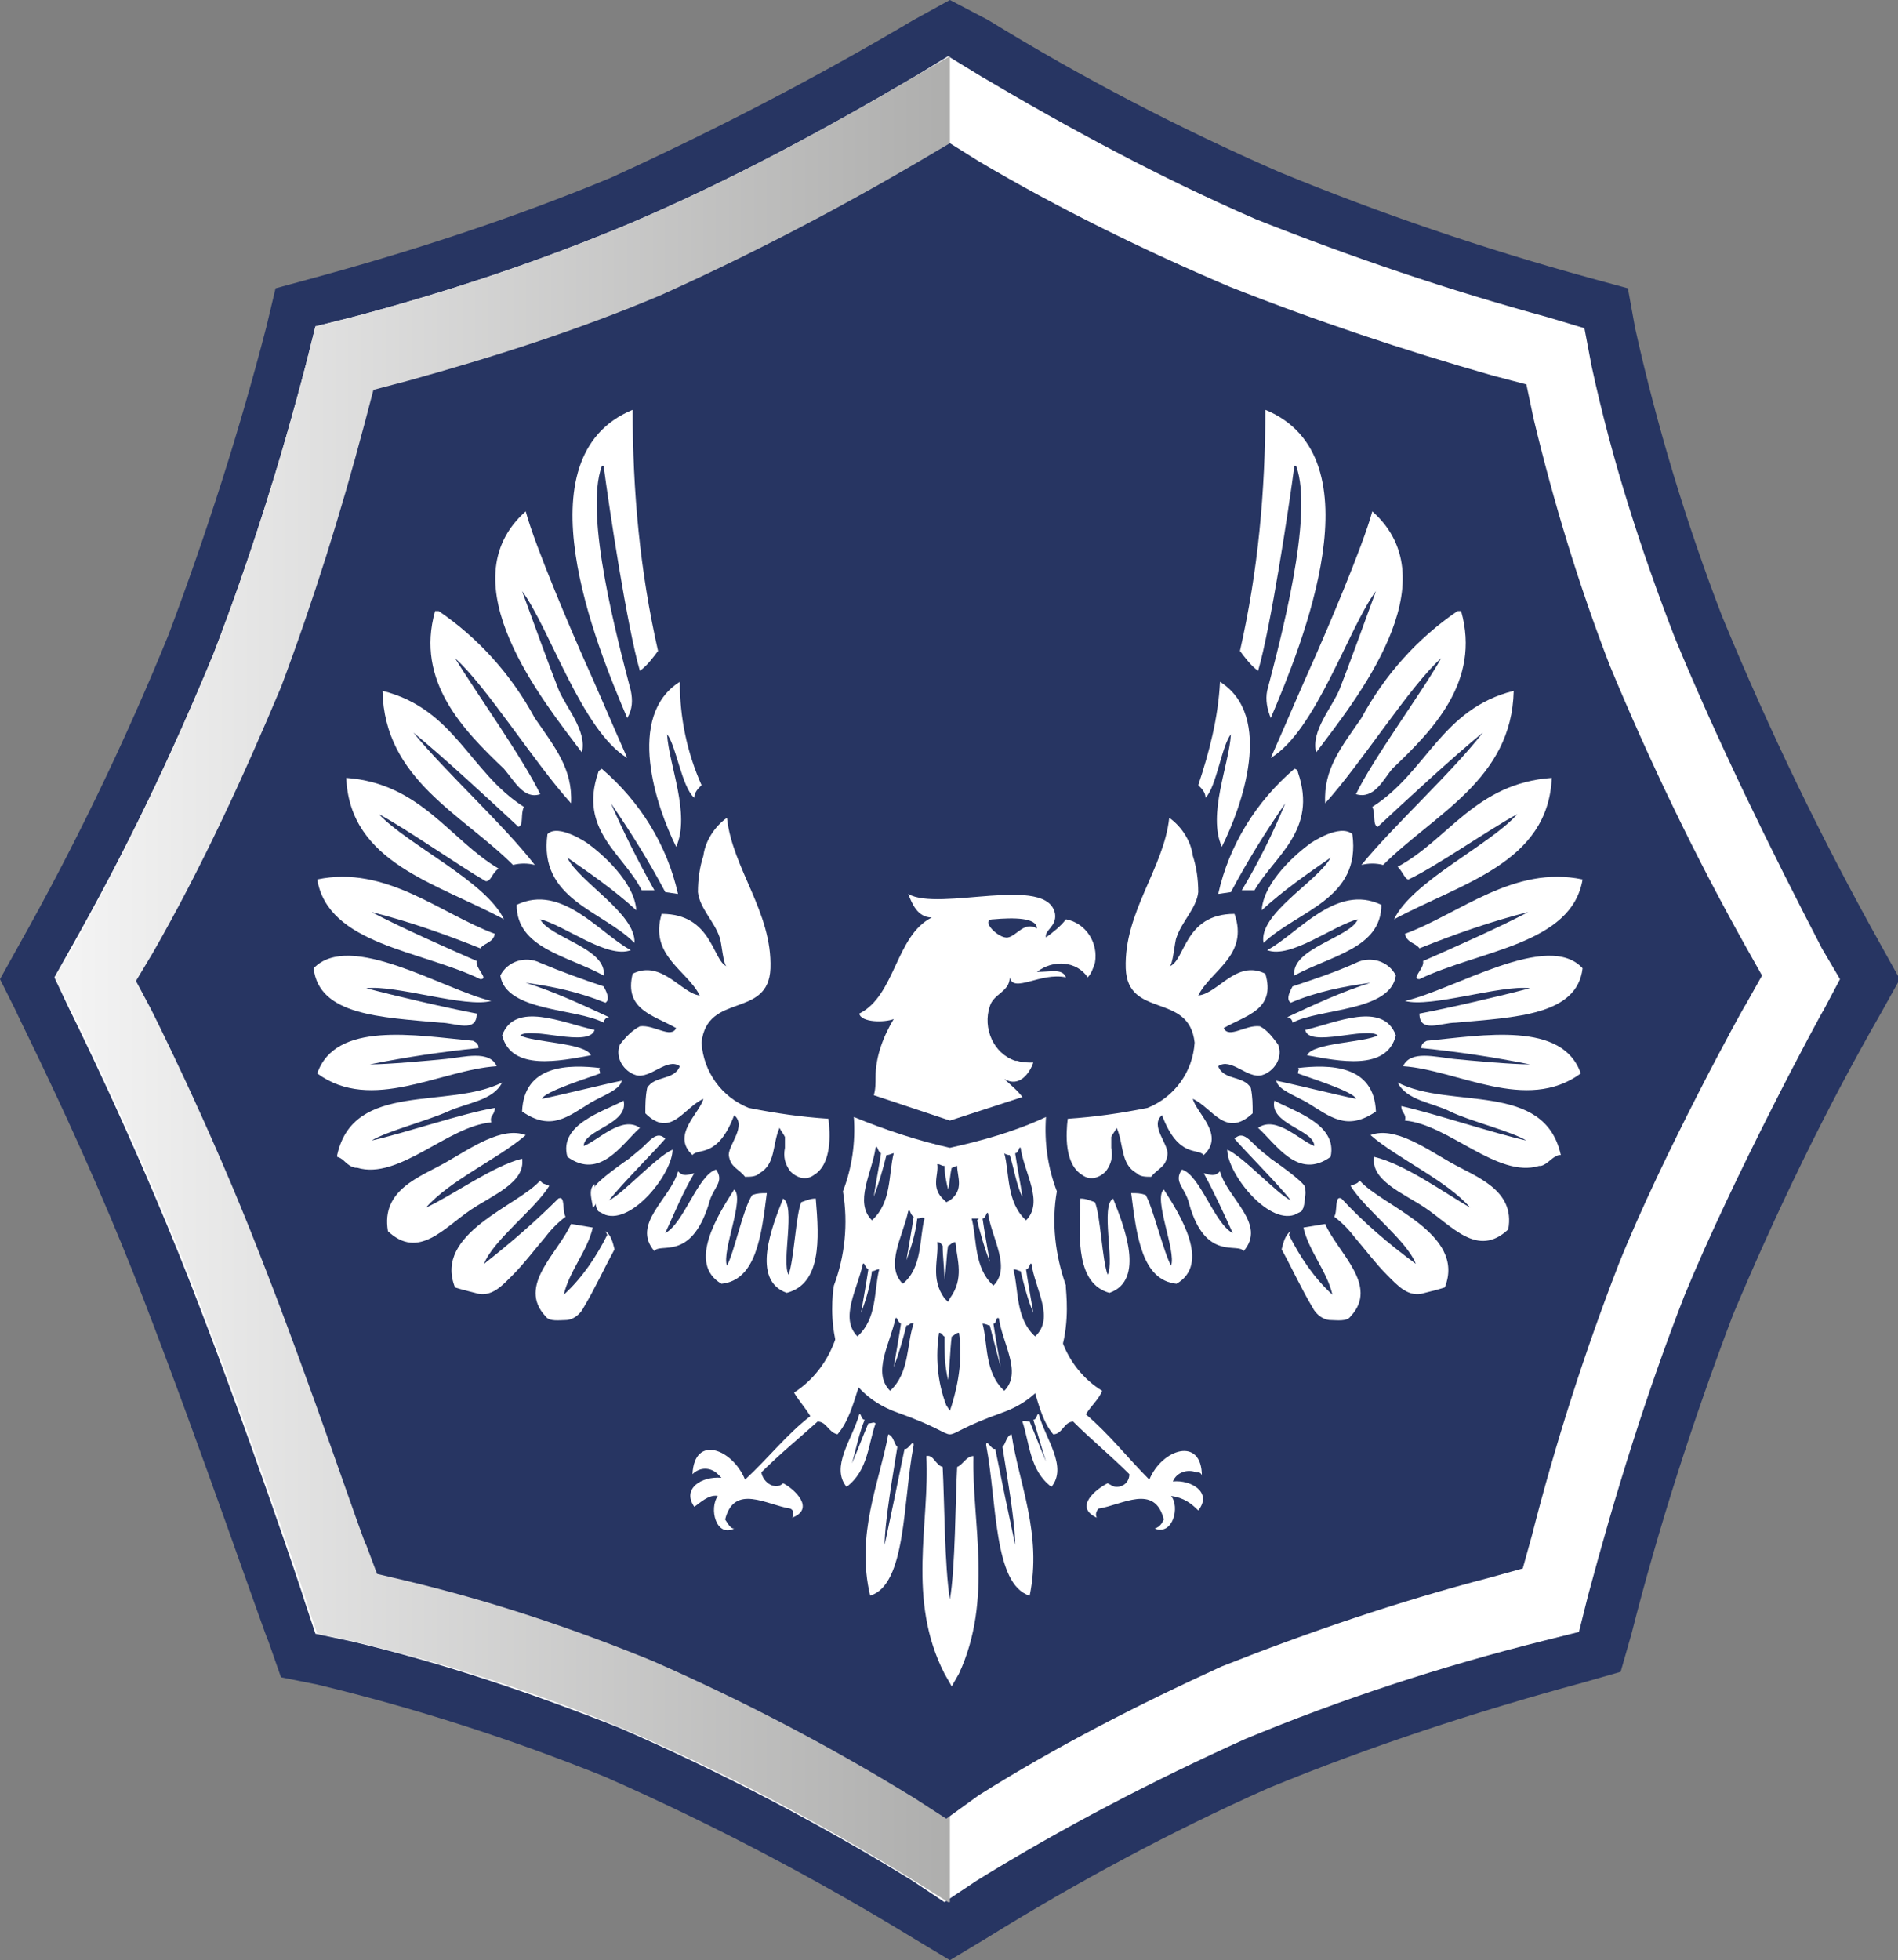 <?xml version="1.0" encoding="utf-8"?>
<svg version="1.1" id="Logo" xmlns="http://www.w3.org/2000/svg" xmlns:xlink="http://www.w3.org/1999/xlink" x="0px" y="0px"
	 viewBox="0 0 104.7 108.1" style="enable-background:new 0 0 104.7 108.1;" xml:space="preserve">
<rect x="0" y="0" width="104.7" height="108.1" fill="#808080" stroke="none"/>
<style type="text/css">
	.st0{clip-path:url(#SVGID_2_);}
	.st1{fill:url(#SVGID_3_);}
	.st2{fill:#FFFFFF;}
	.st3{clip-path:url(#SVGID_5_);}
	.st4{fill:url(#SVGID_6_);}
	.st5{clip-path:url(#SVGID_8_);}
	.st6{fill:url(#SVGID_9_);}
	.st7{fill-rule:evenodd;clip-rule:evenodd;fill:#FFFFFF;}
</style>
<title>Logo</title>
<g>
	<defs>
		<path id="SVGID_1_" d="M50.4,1.1c-5.4,3.2-11,6.1-16.7,8.7c-5.3,2.2-10.8,4-16.3,5.5l-2.2,0.6L14.7,18c-1.5,5.8-3.3,11.4-5.4,17
			C6.9,40.9,4.1,46.7,1,52.2L0,54l0.9,1.8c0,0.1,3.8,7.5,7,15.8s6.8,18.8,6.9,18.9l0.7,2l2,0.4c5.4,1.3,10.7,3,15.9,5.1
			c5.9,2.6,11.6,5.6,17,8.9l2,1.2l2-1.2c5-3.1,10.2-5.9,15.6-8.3c5.6-2.3,11.4-4.2,17.3-5.8l2.1-0.6l0.6-2.1
			c1.5-5.9,3.4-11.8,5.6-17.6c2.4-5.7,5.1-11.3,8.2-16.7l1-1.8l-1-1.8c-3.3-5.9-6.2-11.9-8.8-18.2c-2-5.2-3.6-10.5-4.8-15.9
			l-0.4-2.2l-2.2-0.6c-5.8-1.6-11.4-3.5-17-5.8c-5.5-2.4-10.9-5.2-16.1-8.4L52.4,0L50.4,1.1z"/>
	</defs>
	<clipPath id="SVGID_2_">
		<use xlink:href="#SVGID_1_"  style="overflow:visible;"/>
	</clipPath>
	<g class="st0">
		
			<linearGradient id="SVGID_3_" gradientUnits="userSpaceOnUse" x1="-802.017" y1="2628.541" x2="-800.407" y2="2628.541" gradientTransform="matrix(38.271 106.301 106.301 -38.271 -248715.031 185779.203)">
			<stop  offset="0" style="stop-color:#273562"/>
			<stop  offset="1" style="stop-color:#273562"/>
		</linearGradient>
		<polygon class="st1" points="-34.4,12.4 92.7,-33.4 139.1,95.7 12,141.4 		"/>
	</g>
</g>
<path class="st2" d="M92.4,35.2c-1.9-4.9-3.5-9.9-4.6-15l-0.4-2.1l-2-0.6c-5.5-1.5-10.8-3.3-16.1-5.4C64,9.8,59,7.1,54.1,4.2
	l-1.8-1.1l-1.8,1.1c-5.1,3-10.3,5.8-15.7,8.1c-5,2.1-10.1,3.8-15.4,5.2l-2,0.5l-0.5,2c-1.4,5.4-3.1,10.8-5.1,16
	C9.5,41.6,6.9,47,3.9,52.3L3,53.9l0.8,1.7c0,0,3.5,7,6.6,14.9s6.4,17.7,6.4,17.8l0.6,1.8l1.9,0.4c5.1,1.2,10.1,2.9,14.9,4.8
	c5.5,2.4,10.9,5.2,16.1,8.4l1.8,1.2l1.8-1.2c4.7-2.9,9.7-5.5,14.8-7.8c5.3-2.2,10.8-4,16.4-5.4l2-0.5l0.5-2
	c1.5-5.6,3.2-11.1,5.3-16.5c2.7-6.6,7.6-15.7,7.7-15.8l0.9-1.7l-1-1.7C97.6,46.7,94.8,41,92.4,35.2"/>
<g>
	<defs>
		<path id="SVGID_4_" d="M50.5,4.2c-5.1,3-10.3,5.8-15.7,8.1c-5,2.1-10.1,3.8-15.4,5.2l-2,0.5l-0.5,2c-1.4,5.4-3.1,10.8-5.1,16
			C9.5,41.6,6.9,47,4,52.3L3,53.9l0.9,1.7c0,0,3.5,7,6.6,14.9s6.4,17.7,6.4,17.8l0.6,1.8l1.9,0.4c5.1,1.2,10.1,2.8,14.9,4.8
			c5.6,2.4,10.9,5.2,16.1,8.4l1.9,1.2h0.1V3.1l0,0L50.5,4.2z"/>
	</defs>
	<clipPath id="SVGID_5_">
		<use xlink:href="#SVGID_4_"  style="overflow:visible;"/>
	</clipPath>
	<g class="st3">
		
			<linearGradient id="SVGID_6_" gradientUnits="userSpaceOnUse" x1="-795.54" y1="2535.876" x2="-793.93" y2="2535.876" gradientTransform="matrix(30.7 0 0 -30.7 24427.514 77905.414)">
			<stop  offset="0" style="stop-color:#F3F3F3"/>
			<stop  offset="1" style="stop-color:#ACACAB"/>
		</linearGradient>
		<rect x="3.1" y="3.1" class="st4" width="49.3" height="101.9"/>
	</g>
</g>
<g>
	<defs>
		<path id="SVGID_7_" d="M50.7,8.9c-4.6,2.7-9.4,5.2-14.3,7.4c-4.5,1.9-9.2,3.4-13.9,4.7l-1.9,0.5l-0.5,1.9
			c-1.3,4.9-2.8,9.7-4.6,14.5c-2.1,5-4.4,10-7.1,14.7l-0.9,1.5l0.8,1.5c0,0,3.2,6.3,6,13.5c2.8,7.1,5.8,16.1,5.9,16.1l0.6,1.6
			l1.7,0.4c4.6,1.1,9.1,2.6,13.5,4.4c5,2.2,9.8,4.7,14.5,7.6l1.7,1.1L54,99c4.3-2.7,8.8-5,13.4-7.1c4.8-1.9,9.8-3.6,14.8-4.9
			l1.8-0.5l0.5-1.8c1.3-5.1,2.9-10.1,4.8-15c2.4-6,6.9-14.2,7-14.3l0.9-1.6l-0.9-1.6c-2.8-5-5.3-10.2-7.5-15.5
			c-1.7-4.4-3.1-9-4.2-13.6l-0.4-1.9l-1.9-0.5c-4.9-1.4-9.7-3-14.5-4.9c-4.7-2-9.4-4.3-13.8-6.9l-1.6-1L50.7,8.9z"/>
	</defs>
	<clipPath id="SVGID_8_">
		<use xlink:href="#SVGID_7_"  style="overflow:visible;"/>
	</clipPath>
	<g class="st5">
		
			<linearGradient id="SVGID_9_" gradientUnits="userSpaceOnUse" x1="-797.416" y1="2628.642" x2="-795.817" y2="2628.642" gradientTransform="matrix(32.692 90.804 90.804 -32.692 -212608.672 158293.016)">
			<stop  offset="0" style="stop-color:#273562"/>
			<stop  offset="1" style="stop-color:#273562"/>
		</linearGradient>
		<polygon class="st6" points="-21.8,18.4 86.8,-20.6 126.5,89.6 17.9,128.7 		"/>
	</g>
</g>
<path class="st7" d="M33.3,25.7c0.3,2.3,1.3,8.9,2,11.3c0.4-0.3,0.7-0.7,1-1.1c-1-4.4-1.4-8.8-1.4-13.3c-6.3,2.6-2,13-0.3,17
	c0.3-0.5,0.3-1,0.2-1.5c-0.7-2.7-2.6-9.7-1.6-12.4"/>
<path class="st7" d="M29.8,43.8c-0.9-1.9-3.6-5.7-4.7-7.5c1.7,1.5,4.4,5.8,6.4,8c0.1-1.9-0.9-3.1-2-4.7c-1.3-2.4-3.1-4.4-5.3-5.9H24
	c-1.1,3.9,1.6,6.6,3.8,8.7C28.4,43.1,28.9,44.1,29.8,43.8"/>
<path class="st7" d="M37.5,37.6c-3,1.9-1.3,6.9-0.2,9.1c0.8-1.8-0.4-4.5-0.5-6.2c0.5,0.6,0.8,2.9,1.5,3.5c0-0.3,0.2-0.5,0.4-0.7
	C37.9,41.5,37.5,39.6,37.5,37.6"/>
<path class="st7" d="M22.8,40.4c1.6,1.3,4.3,3.8,5.8,5.2c0.3-0.1,0.1-0.7,0.3-1.1c-3-1.9-3.8-5.4-7.8-6.4c0.1,4.9,4.4,6.8,7.2,9.6
	c0.4-0.1,0.8-0.1,1.2,0C27.8,45.5,24.6,42.6,22.8,40.4"/>
<path class="st7" d="M19.1,42.9c0.2,4.7,5,5.8,8.7,7.8c-1-2.1-5.3-4.1-6.9-5.8c1.5,0.8,4.5,2.9,5.9,3.7c0.3,0,0.3-0.4,0.7-0.7
	C24.8,46.3,23.2,43.2,19.1,42.9"/>
<path class="st7" d="M28.5,49.9c0,2.4,2.8,2.8,4.8,3.9c0.2-1.5-3-2.1-3.5-3.1c1.3,0.3,3.7,2.2,5,1.7C33.1,51.5,31,48.7,28.5,49.9"/>
<path class="st7" d="M17.5,48.5c0.6,3.6,5.7,3.9,9,5.5c0.5,0-0.3-0.6-0.2-1c-1.6-0.7-4.3-1.9-5.8-2.7c2,0.5,4,1.2,6,2
	c0.2-0.3,0.7-0.3,0.8-0.8C24.3,50.4,21.3,47.7,17.5,48.5"/>
<path class="st7" d="M29.8,53.1c-0.8-0.4-1.8-0.1-2.2,0.7l0,0c0.3,2,4.2,1.8,5.7,2.6c0-0.1,0.1-0.3,0.3-0.3c-1.5-0.7-3-1.4-4.6-1.9
	c1.5,0.2,2.9,0.5,4.4,1.1c0.3-0.2,0-0.7-0.1-0.9C32.1,54,31,53.6,29.8,53.1"/>
<path class="st7" d="M17.3,53.4c0.3,2.6,3.7,2.7,7,3c0.8,0,2,0.6,2-0.5c-1.6-0.3-4.6-1-6.1-1.4c1.6-0.2,5.5,1.1,6.9,0.7
	C24.5,54.6,19.3,51.3,17.3,53.4"/>
<path class="st7" d="M27.7,57.1c0.5,2,3.2,1.4,4.9,1.1c-0.3-0.7-3.2-0.7-3.9-1.1c0.6-0.5,3.8,0.7,4.1-0.3
	C31,56.4,28.4,55.2,27.7,57.1"/>
<path class="st7" d="M17.5,59.2c3,2.2,6.8-0.2,9.9-0.4c-0.4-0.9-1.8-0.5-2.8-0.4s-3.2,0.3-4.2,0.3c2-0.4,4-0.7,6-0.9
	c0-0.2-0.1-0.3-0.3-0.4C22.9,57.1,18.5,56.3,17.5,59.2"/>
<path class="st7" d="M28.8,61.3c1.6,1.1,2.5,0.3,3.8-0.5c0.7-0.4,1.6-0.7,1.7-1.2c-1,0.2-3.4,0.8-4.4,1c0.1-0.4,2.7-1.2,3.2-1.4
	c0-0.2-0.1-0.2,0-0.3C31.4,58.7,28.9,58.7,28.8,61.3"/>
<path class="st7" d="M23.5,66.6c1.3-1.5,4-2.7,5.5-4c-1.3-0.5-3,0.7-4.4,1.5c-1.4,0.8-3.6,1.5-3.2,3.8c1.7,1.6,3.1-0.2,4.6-1.2
	c1.2-0.8,3-1.5,2.8-2.8C27.2,64.3,25,65.9,23.5,66.6"/>
<path class="st7" d="M42.3,65.8c-0.3,0-0.5,0-0.8,0.1c-0.5,0.7-1,3.2-1.4,3.9c-0.3-0.8,1-3.7,0.4-4.2c-0.9,1.4-2.6,4.1-0.7,5.2
	C41.7,70.6,42,68.2,42.3,65.8"/>
<path class="st7" d="M45,66.1c-0.3,0-0.5,0.1-0.8,0.2c-0.3,0.7-0.4,3.2-0.7,4c-0.4-0.7,0.4-3.8-0.3-4.2c-0.6,1.5-1.8,4.5,0.2,5.2
	C45.3,70.8,45.2,68.4,45,66.1"/>
<path class="st7" d="M26.7,69.7c0.5-1.3,2.8-3,3.6-4.3c-0.2-0.1-0.4-0.1-0.5-0.3c-1.2,1.4-5.9,2.9-4.7,5.9c0.3,0.1,0.7,0.2,1.1,0.3
	c0.9,0.3,1.5-0.4,2.1-1s1.2-1.4,1.8-2.1c0.3-0.4,0.7-0.8,1.1-1.1c-0.2-0.3,0-1.2-0.4-1C29.5,67.4,28.1,68.6,26.7,69.7"/>
<path class="st7" d="M32.8,65.3c-0.4,0.3-0.1,1-0.1,1.3C33.1,66.3,32.8,65.7,32.8,65.3"/>
<path class="st7" d="M33.5,68.1c-0.6,1.2-1.4,2.4-2.4,3.3c0.3-1.3,1.3-2.4,1.6-3.7l-1.2-0.2c-0.7,1.6-3,3.4-1.4,5.1
	c0.2,0.3,0.8,0.2,1.1,0.2c0.4,0,0.8-0.3,1-0.7c0.6-1,1.1-2.1,1.7-3.2c-0.1-0.4-0.2-0.8-0.5-1"/>
<path class="st7" d="M29,28.2c-4.4,3.9,1,10.5,3.1,13.3c0.3-1.2-0.9-2.5-1.3-3.5s-1.6-4.3-2-5.4c1.5,2,3.3,7.7,5.8,9.2
	c-0.8-1.8-1.6-3.7-2.5-5.7C31.7,35.2,29.5,30.1,29,28.2"/>
<path class="st7" d="M31.3,47.3c1.3,0.9,2.6,1.8,3.8,2.9c-0.1-1.6-2-3.2-2.7-3.7c0,0-1.6-1.1-2.2-0.5c-0.5,3.6,3,4.2,4.8,6
	C35.1,50.4,31.9,48.6,31.3,47.3"/>
<path class="st7" d="M31.3,63.8c1.8,1.3,3-0.7,4-1.6c-1-0.7-2.3,0.7-3.1,1c0-0.9,2.5-1.2,2.2-2.5C33.3,61.3,30.8,62,31.3,63.8"/>
<path class="st7" d="M39.1,66.4c0.2-0.9,0.9-1.2,0.4-1.9c-1,0.3-1.8,3-2.8,3.5c0.5-1.1,1-2.3,1.6-3.3c-0.4,0.1-0.6,0.2-0.9-0.1
	c-0.4,1.5-2.6,2.9-1.3,4.4C36.4,68.5,38.1,69.6,39.1,66.4"/>
<path class="st7" d="M18.6,63.7c0.9-4.1,6.1-2.5,9.1-4c-0.5,1-1.9,1.1-3,1.6s-3.4,1.1-4.2,1.6c1.8-0.4,5-1.5,6.8-1.8
	c0,0.4-0.3,0.4-0.2,0.8c-2.4,0.2-5.1,3.2-7.4,2.5h-0.1c-0.5-0.1-0.6-0.5-1-0.6"/>
<path class="st7" d="M34.7,63.9l0.6-0.5c0.5-0.4,0.9-1.1,1.4-0.6c-0.6,0.7-2.5,2.6-3.1,3.4c0.8-0.4,2.6-2.4,3.5-2.8
	c0,1.3-2.2,4.1-3.7,3.6l0,0L33,66.8l-0.1-0.2c-0.1-0.4-0.1-0.7-0.1-1.1C32.8,65.2,34.7,63.9,34.7,63.9"/>
<path class="st7" d="M33,42.6c0-0.1,0.2-0.2,0.2-0.2c2.1,1.8,3.6,4.2,4.2,6.9l-0.7-0.1c-0.9-1.7-1.9-3.3-3-4.9
	c0.7,1.6,1.5,3.2,2.4,4.8h-0.7C34.4,47.1,31.9,45.8,33,42.6"/>
<path class="st7" d="M35.3,56.6c0.8-0.1,1.7,0.7,2,0.1c-1.2-0.7-2.9-1-2.4-3c1.6-0.8,2.7,1.1,3.7,1.2c-0.7-1.4-2.8-2.2-2.1-4.5
	c2.8,0,2.8,2.6,3.6,2.9c-0.2,0-0.3-1.4-0.4-1.6c-0.3-0.9-1.1-1.6-1.2-2.5c0-0.7,0.1-1.4,0.3-2c0.1-0.8,0.6-1.6,1.3-2.1
	c0.3,2.8,2.5,5.2,2.4,8.3c-0.1,2.8-3.5,1.3-3.8,4.1c0.1,1.6,1.1,3,2.6,3.6c1.5,0.3,2.9,0.5,4.4,0.6c0.1,0.8,0.2,2.5-0.8,3.1
	c-0.4,0.3-0.9,0.2-1.3-0.2c-0.3-0.4-0.4-0.8-0.3-1.3c0-0.2,0-0.4,0-0.6c-0.1-0.2-0.2-0.3-0.3-0.5c-0.4,0.9-0.2,2-1.1,2.5
	c-0.2,0.2-0.5,0.2-0.8,0.2c-0.4-0.5-0.8-0.5-0.9-1.2c0-0.6,1-1.6,0.3-2.2c-0.9,2.4-2,1.8-2.3,2.2c-1.2-1.1,0.4-2.3,0.6-3.1
	c-1.1,0.5-1.8,2.2-3.2,0.8c0-0.5,0-0.9,0.1-1.4c0.4-0.7,1.5-0.4,1.8-1.2c-0.7-0.5-1.6,0.7-2.4,0.5c-0.7-0.2-1.2-1-0.9-1.7
	C34.5,57.2,34.9,56.8,35.3,56.6"/>
<path class="st7" d="M71.4,25.7c-0.3,2.3-1.3,8.9-2,11.3c-0.4-0.3-0.7-0.7-1-1.1c1-4.4,1.4-8.8,1.4-13.3c6.3,2.6,2,13,0.3,17
	c-0.2-0.5-0.3-1-0.2-1.5c0.7-2.7,2.6-9.7,1.6-12.4"/>
<path class="st7" d="M74.8,43.8c0.9-1.9,3.7-5.7,4.7-7.5c-1.7,1.5-4.4,5.8-6.4,8c-0.1-1.9,0.9-3.1,2-4.7c1.3-2.4,3.1-4.4,5.3-5.9
	h0.2c1.1,3.9-1.6,6.6-3.8,8.7C76.3,43,75.8,44.1,74.8,43.8"/>
<path class="st7" d="M67.3,37.6c3,1.9,1.2,6.9,0.1,9.1c-0.8-1.8,0.4-4.5,0.5-6.2c-0.5,0.6-0.8,2.9-1.4,3.5c0-0.3-0.2-0.5-0.4-0.7
	C66.7,41.5,67.2,39.6,67.3,37.6"/>
<path class="st7" d="M81.8,40.4c-1.6,1.3-4.3,3.8-5.8,5.2c-0.3-0.1-0.1-0.7-0.3-1.1c3-1.9,3.8-5.4,7.8-6.4c-0.1,4.9-4.4,6.8-7.2,9.6
	c-0.4-0.1-0.8-0.1-1.2,0C76.9,45.5,80.1,42.6,81.8,40.4"/>
<path class="st7" d="M85.6,42.9c-0.2,4.7-5,5.8-8.7,7.8c1-2.1,5.3-4.1,6.8-5.8c-1.5,0.8-4.5,2.9-6,3.6c-0.2,0-0.3-0.4-0.6-0.7
	C79.9,46.3,81.4,43.2,85.6,42.9"/>
<path class="st7" d="M76.2,49.9c0,2.4-2.8,2.8-4.8,3.9c-0.2-1.5,3.1-2.1,3.5-3.1c-1.3,0.3-3.7,2.2-5,1.7
	C71.6,51.5,73.7,48.7,76.2,49.9"/>
<path class="st7" d="M87.3,48.5c-0.6,3.6-5.7,3.9-9,5.5c-0.5,0,0.3-0.6,0.2-1c1.6-0.7,4.3-1.9,5.8-2.7c-2,0.5-4,1.2-6,2
	c-0.2-0.3-0.7-0.3-0.8-0.8C80.5,50.4,83.5,47.7,87.3,48.5"/>
<path class="st7" d="M46.7,82c-0.9-1.1,0.3-2.6,0.7-4c0.1-0.1,0.1,0.3,0.3,0.3C47.4,79,47.2,80,47,80.7c0.3-0.7,0.6-1.5,0.9-2.2
	c0.2,0,0.3-0.1,0.4,0C47.9,79.6,47.9,81.1,46.7,82"/>
<path class="st7" d="M48,88c2-0.6,1.8-5.2,2.4-8.3c0-0.4-0.3,0.3-0.5,0.2c-0.3,1.5-0.8,3.9-1.1,5.3c0-1.3,0.5-4.1,0.7-5.4
	c-0.2-0.2-0.2-0.6-0.5-0.7C48.5,81.8,47.2,84.6,48,88"/>
<path class="st7" d="M58,82c0.9-1.1-0.3-2.6-0.7-4c-0.1-0.1-0.1,0.3-0.3,0.3c0.2,0.6,0.5,1.7,0.7,2.3c-0.3-0.7-0.6-1.5-0.9-2.2
	c-0.2,0-0.3-0.1-0.4,0C56.8,79.6,56.8,81.1,58,82"/>
<path class="st7" d="M56.8,88c-2-0.6-1.8-5.2-2.4-8.3c0-0.4,0.3,0.3,0.5,0.2c0.3,1.5,0.8,3.9,1.1,5.3c0-1.3-0.5-4.1-0.7-5.4
	c0.2-0.2,0.2-0.6,0.5-0.7C56.2,81.8,57.5,84.6,56.8,88"/>
<path class="st7" d="M74.8,53.1c0.8-0.4,1.8-0.1,2.2,0.7l0,0c-0.3,2-4.2,1.8-5.7,2.6c0-0.1-0.1-0.3-0.3-0.3c1.5-0.7,3-1.4,4.6-1.9
	c-1.5,0.2-3,0.5-4.4,1.1c-0.3-0.2,0-0.7,0.1-0.9C72.5,54,73.7,53.6,74.8,53.1"/>
<path class="st7" d="M87.3,53.4c-0.3,2.6-3.7,2.7-7,3c-0.8,0-2,0.6-2-0.5c1.6-0.3,4.6-1,6.1-1.4c-1.6-0.2-5.5,1.1-6.9,0.7
	C80.2,54.6,85.4,51.3,87.3,53.4"/>
<path class="st7" d="M77,57.1c-0.5,2-3.2,1.4-4.9,1.1c0.3-0.7,3.2-0.7,3.9-1.1c-0.6-0.5-3.8,0.7-4-0.3C73.7,56.4,76.3,55.2,77,57.1"
	/>
<path class="st7" d="M87.2,59.2c-3,2.2-6.8-0.2-9.8-0.4c0.4-0.9,1.8-0.5,2.8-0.4s3.2,0.3,4.2,0.3c-2-0.4-4-0.7-6-0.9
	c0-0.2,0.1-0.3,0.3-0.4C81.8,57.1,86.2,56.3,87.2,59.2"/>
<path class="st7" d="M75.9,61.3c-1.6,1.1-2.5,0.3-3.8-0.5c-0.7-0.4-1.6-0.7-1.7-1.2c1,0.2,3.4,0.8,4.4,1c-0.1-0.4-2.7-1.2-3.2-1.4
	c0-0.2,0.1-0.2,0-0.3C73.3,58.7,75.8,58.7,75.9,61.3"/>
<path class="st7" d="M81.1,66.6c-1.3-1.5-4-2.7-5.5-4c1.3-0.5,3,0.7,4.4,1.5c1.4,0.8,3.6,1.5,3.2,3.7c-1.7,1.6-3.1-0.2-4.6-1.2
	c-1.2-0.8-3-1.5-2.8-2.8C77.5,64.2,79.7,65.8,81.1,66.6"/>
<path class="st7" d="M62.4,65.8c0.3,0,0.5,0,0.8,0.1c0.4,0.7,1,3.2,1.4,3.9c0.3-0.8-1-3.7-0.4-4.2c0.9,1.4,2.6,4.1,0.7,5.2
	C63,70.6,62.7,68.2,62.4,65.8"/>
<path class="st7" d="M59.6,66.1c0.3,0,0.5,0.1,0.8,0.2c0.3,0.7,0.4,3.2,0.7,4c0.4-0.7-0.4-3.8,0.3-4.2c0.6,1.5,1.8,4.5-0.2,5.2
	C59.4,70.8,59.5,68.4,59.6,66.1"/>
<path class="st7" d="M78.1,69.7c-0.5-1.3-2.8-3-3.6-4.3c0.2-0.1,0.4-0.1,0.5-0.3c1.2,1.4,5.9,2.9,4.7,5.9c-0.3,0.1-0.7,0.2-1.1,0.3
	c-0.9,0.3-1.5-0.4-2.1-1s-1.2-1.4-1.8-2.1c-0.3-0.4-0.7-0.8-1.1-1.1c0.2-0.3,0-1.2,0.4-1C75.2,67.4,76.6,68.6,78.1,69.7"/>
<path class="st7" d="M71.8,65.3c0.4,0.3,0.1,1,0.1,1.3C71.5,66.3,71.9,65.7,71.8,65.3"/>
<path class="st7" d="M71.1,68.1c0.6,1.2,1.4,2.4,2.4,3.3c-0.3-1.3-1.3-2.4-1.6-3.7l1.2-0.2c0.7,1.6,3,3.4,1.4,5.1
	c-0.2,0.3-0.8,0.2-1.1,0.2c-0.4,0-0.8-0.3-1-0.7c-0.6-1-1.1-2.1-1.7-3.2c0.1-0.4,0.2-0.8,0.5-1"/>
<path class="st7" d="M75.7,28.2c4.4,3.9-1,10.5-3.1,13.3c-0.3-1.2,0.9-2.5,1.3-3.5s1.6-4.3,2-5.4c-1.5,2-3.3,7.7-5.8,9.2
	c0.8-1.8,1.6-3.7,2.5-5.7C73,35.2,75.2,30.1,75.7,28.2"/>
<path class="st7" d="M73.4,47.3c-1.3,0.9-2.6,1.8-3.8,2.9c0.1-1.6,2-3.2,2.7-3.7c0,0,1.6-1.1,2.3-0.5c0.5,3.6-3,4.2-4.9,6
	C69.4,50.4,72.7,48.6,73.4,47.3"/>
<path class="st7" d="M73.4,63.8c-1.8,1.3-3-0.7-4-1.6c1-0.7,2.3,0.7,3.1,1c0-0.9-2.5-1.2-2.2-2.5C71.4,61.3,73.8,62,73.4,63.8"/>
<path class="st7" d="M65.6,66.4c-0.2-0.9-0.9-1.2-0.4-1.9c1,0.3,1.8,3,2.8,3.5c-0.5-1.1-1-2.2-1.6-3.3c0.4,0.1,0.6,0.2,0.9-0.1
	c0.4,1.5,2.6,2.9,1.3,4.4C68.3,68.5,66.5,69.6,65.6,66.4"/>
<path class="st7" d="M86.1,63.7c-0.9-4.1-6.1-2.5-9-4c0.5,1,1.9,1.1,2.9,1.6s3.4,1.1,4.2,1.6c-1.8-0.4-5.1-1.5-6.9-1.9
	c0,0.4,0.3,0.4,0.2,0.8c2.4,0.2,5.1,3.2,7.4,2.5h0.1c0.4-0.1,0.6-0.5,1-0.6"/>
<path class="st7" d="M70.1,63.9c-0.2-0.2-0.4-0.3-0.6-0.5c-0.5-0.4-0.9-1.1-1.4-0.6c0.6,0.7,2.5,2.6,3.1,3.4
	c-0.8-0.4-2.6-2.4-3.5-2.8c0,1.3,2.2,4.1,3.7,3.6l0,0l0.4-0.2l0.1-0.2c0.1-0.4,0.1-0.7,0.1-1.1C72,65.2,70.1,63.9,70.1,63.9"/>
<path class="st7" d="M71.6,42.6c0-0.1-0.1-0.2-0.2-0.2c-2.1,1.8-3.6,4.2-4.2,6.9l0.7-0.1c0.9-1.7,1.9-3.3,3-4.9
	c-0.7,1.7-1.5,3.3-2.4,4.8h0.7C70.3,47.2,72.7,45.8,71.6,42.6"/>
<path class="st7" d="M69.5,56.6c-0.8-0.1-1.7,0.7-2,0.1c1.2-0.7,2.9-1,2.3-3c-1.6-0.8-2.6,1.1-3.7,1.2c0.7-1.4,2.8-2.2,2-4.5
	c-2.8,0-2.7,2.6-3.6,2.9c0.2,0,0.3-1.4,0.4-1.6c0.3-0.9,1.1-1.6,1.2-2.5c0-0.7-0.1-1.4-0.3-2c-0.1-0.8-0.6-1.6-1.3-2.1
	c-0.3,2.8-2.5,5.2-2.4,8.3c0.1,2.8,3.5,1.3,3.8,4.1c-0.1,1.6-1.1,3-2.6,3.6c-1.5,0.3-2.9,0.5-4.4,0.6c-0.1,0.8-0.2,2.5,0.8,3.1
	c0.4,0.3,0.9,0.2,1.3-0.2c0.3-0.4,0.4-0.8,0.3-1.3c0-0.2,0-0.4,0-0.6c0.1-0.2,0.2-0.3,0.3-0.5c0.4,0.9,0.2,2,1.1,2.5
	c0.2,0.2,0.5,0.2,0.8,0.2c0.4-0.5,0.8-0.5,0.9-1.2c0.1-0.6-1-1.6-0.3-2.2c0.9,2.4,2,1.8,2.3,2.2c1.2-1.1-0.4-2.3-0.6-3.1
	c1.1,0.5,1.8,2.2,3.3,0.8c0-0.5,0-0.9-0.1-1.4c-0.4-0.7-1.5-0.4-1.8-1.2c0.7-0.5,1.6,0.7,2.4,0.5c0.7-0.2,1.2-1,0.9-1.7
	C70.2,57.2,69.9,56.8,69.5,56.6"/>
<path class="st7" d="M53.7,80.3c-0.4,0-0.6,0.5-0.9,0.6c-0.1,1.8-0.1,5.6-0.4,7.3l0,0c-0.3-1.8-0.3-5.5-0.4-7.3
	c-0.4-0.1-0.5-0.7-0.9-0.6c0.2,3.7-1.1,7.9,1,12l0.4,0.7l0,0l0.4-0.7l0,0C54.8,88.2,53.6,83.9,53.7,80.3"/>
<path class="st7" d="M57.2,53.6c0.8,0,1.4-0.2,1.6,0.3c-1.4-0.3-2.9,0.9-3.1,0c0,0.8-0.9,0.9-1.1,1.6c-0.4,1.2,0.2,2.6,1.4,3
	c0,0,0,0,0.1,0c0.3,0.1,0.6,0.1,0.9,0.1c-0.2,0.6-0.8,1.4-1.6,0.9c0.3,0.3,0.7,0.6,1,1l-4,1.3l-4.2-1.4c0.1-0.3,0.1-0.7,0.1-1
	c0-1.1,0.4-2.2,1-3.2c-0.5,0.2-1.8,0.2-1.9-0.3c2-1,2-4.3,4-5.3c-0.8,0-1.1-0.8-1.3-1.3c1.7,1,7.7-1.1,8.1,1.1
	c0.1,0.7-0.6,0.9-0.5,1.3c0.4-0.3,0.8-0.6,1.1-1c1.1,0.2,1.8,1.3,1.6,2.4c-0.1,0.3-0.2,0.6-0.4,0.8C59.4,53,58.1,52.9,57.2,53.6
	 M54.8,50.7c-0.8,0,0.3,1.1,0.8,1s0.9-0.9,1.6-0.5C57.2,50.6,55.9,50.6,54.8,50.7"/>
<path class="st7" d="M58.8,70.9c-0.6-1.7-0.8-3.5-0.5-5.2c-0.5-1.3-0.7-2.7-0.6-4.1c-1.7,0.8-3.5,1.3-5.3,1.7
	c-1.8-0.4-3.6-1-5.3-1.7c0.1,1.4-0.1,2.8-0.6,4.1c0.3,1.8,0.1,3.6-0.5,5.2c0,0-1,5.4,3.5,7s1.3,1.6,5.8,0S58.7,70.9,58.8,70.9
	 M55.7,63.7c0.2,0.6,0.4,1.8,0.7,2.3c-0.1-0.7-0.3-1.7-0.4-2.4c0.2,0,0.2-0.4,0.3-0.3c0.2,1.4,1.3,3,0.3,4c-1.1-1-0.9-2.6-1.2-3.7
	C55.4,63.6,55.5,63.7,55.7,63.7 M48.3,63.3c0.1-0.2,0.1,0.2,0.3,0.3c-0.1,0.7-0.3,1.7-0.4,2.4c0.3-0.8,0.5-1.5,0.7-2.3
	c0.2,0,0.3-0.1,0.4-0.1c-0.3,1.2-0.1,2.7-1.2,3.7C47.1,66.3,48.1,64.7,48.3,63.3 M47.3,73.7c-1-1,0-2.6,0.3-4
	c0.1-0.1,0.1,0.2,0.3,0.3c-0.1,0.7-0.3,1.8-0.4,2.4c0.3-0.8,0.5-1.5,0.6-2.3c0.2,0,0.2-0.1,0.4-0.1C48.2,71.2,48.4,72.7,47.3,73.7
	 M49.1,76.7c-1-1,0-2.6,0.3-4c0.1-0.1,0.1,0.2,0.3,0.3c-0.1,0.7-0.3,1.8-0.4,2.4c0.3-0.8,0.5-1.5,0.7-2.3c0.2,0,0.2-0.2,0.4-0.1
	C50,74.1,50.2,75.7,49.1,76.7 M49.8,70.8c-1-1,0-2.6,0.3-4c0.1-0.2,0.1,0.2,0.3,0.3c-0.1,0.7-0.3,1.8-0.4,2.4
	c0.3-0.8,0.5-1.5,0.6-2.3c0.2,0,0.3-0.1,0.4,0C50.7,68.3,50.9,69.9,49.8,70.8 M52.5,77.5L52.5,77.5l-0.1,0.3l0,0l-0.2-0.3
	c-0.5-1.3-0.6-2.7-0.4-4c0.2,0,0.2,0.2,0.3,0.2c0,0.8,0,1.6,0.2,2.4l0,0c0.1-0.8,0.1-1.6,0.2-2.4c0.1,0,0.2-0.2,0.4-0.2
	C53.1,74.8,52.9,76.2,52.5,77.5 M52.4,71.6L52.4,71.6l-0.1,0.2l0,0l-0.2-0.2c-0.8-1.1-0.3-2.2-0.4-3.1c0.2,0,0.2,0.1,0.3,0.2
	c0,0.6,0.1,1.3,0.1,1.9l0,0c0.1-0.6,0.1-1.3,0.2-1.9c0.1,0,0.2-0.2,0.4-0.2C52.8,69.5,53.2,70.5,52.4,71.6 M52.4,66.2L52.4,66.2
	l-0.2,0.1l0,0l-0.1-0.1c-0.8-0.7-0.3-1.4-0.4-2c0.2,0,0.2,0.1,0.4,0.1c0,0.4,0.1,0.9,0.2,1.3l0,0c0.1-0.4,0.1-0.8,0.2-1.2
	c0.1,0,0.2-0.1,0.3-0.1C52.8,64.9,53.2,65.6,52.4,66.2 M53.9,67.3c0.2,0.8,0.4,1.5,0.7,2.3c-0.1-0.6-0.3-1.7-0.4-2.4
	c0.2,0,0.2-0.4,0.3-0.3c0.2,1.4,1.3,3,0.3,4c-1.1-1-0.9-2.6-1.2-3.7h0.4 M55.4,76.7c-1.1-1-0.9-2.6-1.2-3.7c0.2,0,0.3,0.1,0.4,0.1
	c0.2,0.8,0.4,1.5,0.6,2.3c-0.1-0.6-0.3-1.7-0.4-2.4c0.2,0,0.1-0.4,0.3-0.3C55.3,74.1,56.4,75.7,55.4,76.7 M57.1,73.7
	c-1.1-1-0.9-2.6-1.2-3.7c0.2,0,0.3,0.1,0.4,0.1c0.2,0.8,0.4,1.6,0.7,2.3c-0.1-0.6-0.3-1.7-0.4-2.4c0.2,0,0.2-0.4,0.3-0.3
	C57.1,71.1,58.2,72.7,57.1,73.7"/>
<path class="st7" d="M66.1,83.3c0.8-1-0.4-1.7-1.4-1.6c0.2-0.5,0.8-0.7,1.3-0.5c0,0,0,0,0.1,0c0.1,0,0.2,0.1,0.2,0.2
	c0-2.2-2.2-1.5-2.9,0.2c-1.2-1.2-2.2-2.5-3.5-3.6c0.3-0.5,0.7-0.8,0.9-1.3c-1-0.6-1.8-1.6-2.2-2.7l-0.3,0.8L56.1,74l-0.3,0.3
	c1.4,1.3,1.2,3.5,2.3,4.8c0.5,0,0.6-0.7,1.1-0.7c1,1,2.1,1.9,3.1,2.9c0,0.4-0.3,0.7-0.7,0.7c-0.2,0-0.3-0.1-0.5-0.2
	c-0.6,0.3-1.9,1.3-0.6,1.9c-0.1-0.2,0-0.4,0.1-0.5c1.3-0.2,3.1-1.4,3.6,0.6c-0.1,0.2-0.2,0.4-0.5,0.5c1,0.4,1.4-1.2,0.9-1.8
	C65.3,82.6,65.7,82.9,66.1,83.3"/>
<path class="st7" d="M46.5,75.1l-0.4-1.3c-0.4,1.2-1.2,2.3-2.3,3c0.3,0.5,0.6,0.8,0.9,1.3c-1.3,1-2.3,2.3-3.6,3.5
	c-0.7-1.7-2.8-2.5-2.9-0.3c0.4-0.4,1-0.4,1.4,0c0,0,0,0,0,0c0.1,0.1,0.1,0.1,0.2,0.2c-1.1-0.1-2.2,0.6-1.5,1.6
	c0.3-0.2,0.8-0.7,1.3-0.6c-0.5,0.7-0.1,2.3,0.9,1.8c-0.2,0-0.3-0.2-0.5-0.5c0.5-2,2.3-0.8,3.6-0.6c0.2,0.1,0.2,0.3,0.1,0.5
	c1.3-0.5,0.1-1.6-0.5-1.9c-0.4,0.4-1.1,0-1.2-0.6c1-1,2.1-1.9,3.1-2.8c0.5,0,0.6,0.6,1.1,0.7c1.2-1.4,1-3.7,2.5-4.8l-0.1-0.1
	L46.5,75.1z"/>
</svg>